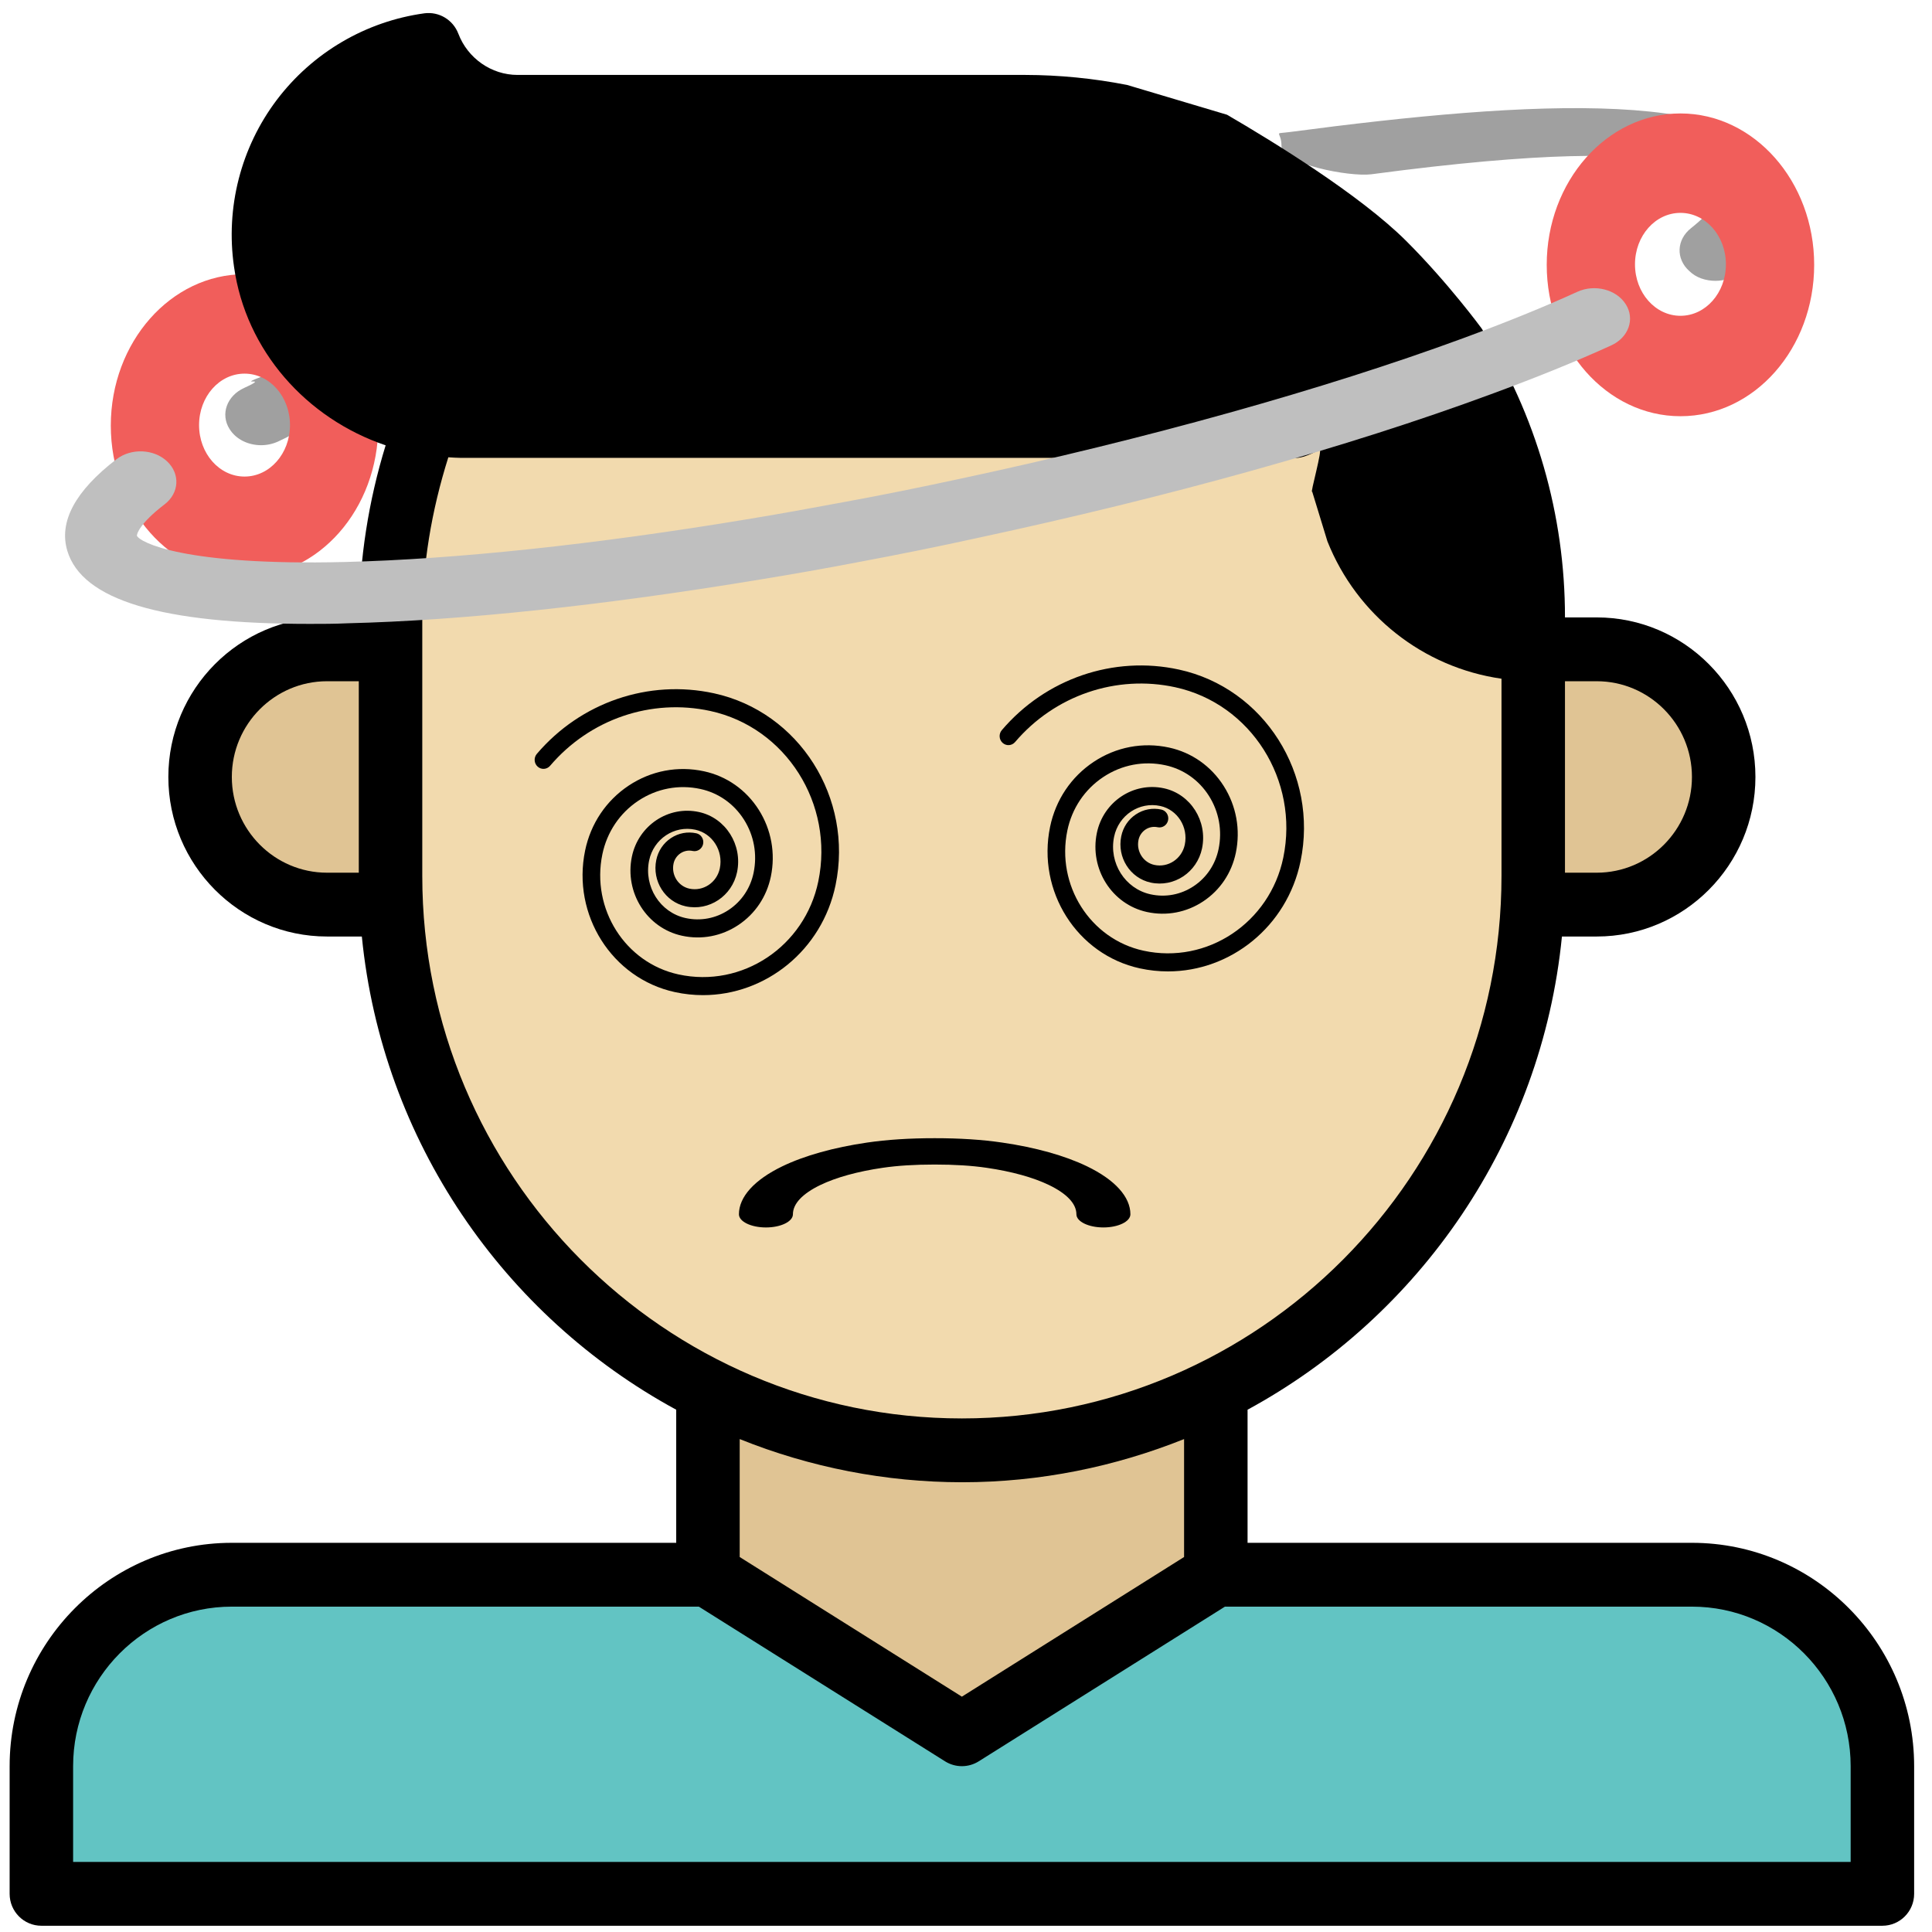 <?xml version="1.0" encoding="utf-8"?>
<svg viewBox="0 0 500 500" xmlns="http://www.w3.org/2000/svg">
  <path d="M 453.688 28.409 C 452.203 28.409 450.716 28.724 449.323 29.355 C 442.26 32.591 447.196 31.46 438.464 34.775 C 433.818 36.59 443.432 38.07 445.569 42.016 C 447.706 45.962 447.789 48.413 452.434 46.597 C 461.539 43.124 450.624 46.638 458.057 43.246 C 462.609 41.192 464.281 36.379 461.866 32.591 C 460.192 29.907 457.034 28.409 453.688 28.409 Z M 77.296 70.947 C 75.067 70.947 72.744 71.657 70.978 73.078 C 60.758 81.127 56.669 88.941 58.899 96.28 C 66.333 121.456 125.443 117.66 187.509 109.454 C 192.063 108.901 189.632 109.812 189.632 105.866 C 189.632 101.129 171.991 97.811 166.416 98.52 C 76.942 110.438 78.783 96.753 76.925 92.413 C 76.832 91.939 77.761 89.257 83.615 84.599 C 87.423 81.602 87.61 76.629 84.079 73.472 C 82.314 71.736 79.805 70.947 77.296 70.947 Z" style="fill: rgb(160, 160, 160); transform-origin: 260.639px 72.025px;" transform="matrix(-1, 0, 0, -1, 0, -0.424)"/>
  <path fill="#f2daae" d="M 347.512 118.494 L 347.512 110.236 L 119.233 110.236 C 116.096 110.236 112.998 109.938 109.966 109.392 C 104.109 125.546 101.102 142.593 101.07 159.785 L 101.07 225.854 C 101.07 307.95 167.274 374.505 248.934 374.505 C 330.597 374.505 396.801 307.95 396.801 225.854 L 396.801 168.044 C 369.576 168.044 347.512 145.853 347.512 118.494" style=""/>
  <path fill="#e0c494" d="M 84.64 234.11 L 101.07 234.11 L 101.07 168.044 L 84.64 168.044 C 59.339 168.044 43.535 195.569 56.176 217.595 C 62.049 227.811 72.892 234.11 84.64 234.11 M 413.23 168.044 L 396.801 168.044 L 396.801 234.11 L 413.23 234.11 C 438.523 234.11 454.328 206.578 441.685 184.561 C 435.811 174.338 424.968 168.044 413.23 168.044" style=""/>
  <path fill="#f15e5b" d="M 63.284 149.322 C 44.209 149.322 28.676 131.737 28.676 110.144 C 28.676 88.551 44.209 70.966 63.284 70.966 C 82.358 70.966 97.892 88.551 97.892 110.144 C 97.892 131.737 82.473 149.322 63.284 149.322 Z M 63.284 96.697 C 56.774 96.697 51.519 102.645 51.519 110.015 C 51.519 117.385 56.774 123.333 63.284 123.333 C 69.794 123.333 75.048 117.385 75.048 110.015 C 75.048 102.645 69.794 96.697 63.284 96.697 Z" style=""/>
  <path fill="#000" d="M 133.929 27.652 C 123.693 27.634 114.543 21.252 110.943 11.622 C 83.735 15.278 64.744 40.583 68.72 67.884 C 72.171 92.569 94.431 110.236 119.233 110.236 L 347.512 110.236 L 347.512 118.494 C 347.512 145.853 369.576 168.044 396.801 168.044 L 396.801 159.785 C 396.801 86.814 337.959 27.652 265.365 27.652 L 133.929 27.652 Z" style=""/>
  <path fill="#e0c494" d="M 248.934 374.505 C 226.116 374.49 203.615 369.136 183.218 358.872 L 183.218 407.539 L 248.934 448.83 L 314.653 407.539 L 314.653 358.872 C 294.248 369.136 271.748 374.49 248.934 374.505" style=""/>
  <path fill="#62c4c3" d="M 10.709 490.123 L 10.709 457.089 C 10.709 429.721 32.772 407.539 59.997 407.539 L 183.218 407.539 L 248.934 448.83 L 314.653 407.539 L 437.874 407.539 C 465.09 407.539 487.161 429.721 487.161 457.089 L 487.161 490.123 L 10.709 490.123 Z" style=""/>
  <path fill="#000" d="M 437.874 399.279 L 322.869 399.279 L 322.869 364.832 C 367.4 340.646 398.978 295.355 404.227 242.369 L 413.23 242.369 C 435.877 242.369 454.303 223.847 454.303 201.078 C 454.303 178.309 435.877 159.785 413.23 159.785 L 405.014 159.785 C 405.039 133.284 397.549 107.327 383.419 84.963 C 383.419 84.963 374.747 73.145 363.916 62.351 C 351.903 50.378 329.167 36.451 317.551 29.694 L 291.693 21.985 C 283.019 20.286 274.194 19.409 265.365 19.392 L 133.929 19.392 C 127.186 19.392 121.032 15.089 118.609 8.697 C 117.237 5.121 113.613 2.951 109.834 3.444 C 94.655 5.534 80.919 13.594 71.637 25.85 C 62.337 38.162 58.345 53.722 60.562 69.026 C 63.603 90.743 79.292 108.311 99.805 115.249 C 95.361 129.675 93.028 144.679 92.895 159.785 L 84.64 159.785 C 61.993 159.785 43.567 178.309 43.567 201.078 C 43.567 223.847 61.993 242.369 84.64 242.369 L 93.644 242.369 C 98.893 295.355 130.47 340.646 175.003 364.832 L 175.003 399.279 L 59.997 399.279 C 28.296 399.279 2.493 425.212 2.493 457.089 L 2.493 490.123 C 2.493 494.681 6.164 498.382 10.709 498.382 L 487.161 498.382 C 491.698 498.382 495.377 494.681 495.377 490.123 L 495.377 457.089 C 495.377 425.212 469.574 399.279 437.874 399.279 M 413.23 176.302 C 426.817 176.302 437.874 187.419 437.874 201.078 C 437.874 214.738 426.817 225.854 413.23 225.854 L 405.014 225.854 L 405.014 176.302 L 413.23 176.302 Z M 76.836 66.722 C 75.234 55.779 78.077 44.646 84.73 35.835 C 90.153 28.593 97.799 23.357 106.499 20.945 C 112.57 30.236 122.865 35.851 133.929 35.91 C 133.929 35.91 79.655 86.821 76.836 66.722 M 59.997 201.078 C 59.997 187.419 71.054 176.302 84.64 176.302 L 92.855 176.302 L 92.855 225.854 L 84.64 225.854 C 71.054 225.854 59.997 214.738 59.997 201.078 M 109.285 226.695 L 109.285 160.628 C 109.285 146.407 111.642 132.227 116.029 118.344 C 117.097 118.404 118.148 118.494 119.226 118.494 L 322.869 118.494 L 331.42 113.469 C 331.41 119.829 335.992 119.511 341.463 116.332 C 342.465 115.754 338.914 128.16 339.595 127.228 L 343.536 140.099 C 351.142 159.191 368.32 172.752 388.586 175.65 L 388.586 226.695 C 388.586 304.11 325.939 367.088 248.934 367.088 C 171.931 367.088 109.285 304.11 109.285 226.695 M 248.934 383.606 C 269.258 383.606 288.621 379.558 306.439 372.431 L 306.439 402.954 L 248.934 439.095 L 191.433 402.954 L 191.433 372.431 C 209.719 379.79 229.228 383.58 248.934 383.606 M 478.949 481.863 L 18.921 481.863 L 18.921 457.089 C 18.921 434.321 37.349 415.797 59.997 415.797 L 180.861 415.797 L 244.582 455.833 C 247.244 457.501 250.626 457.501 253.289 455.833 L 317.01 415.797 L 437.874 415.797 C 460.522 415.797 478.949 434.321 478.949 457.089 L 478.949 481.863 Z" style=""/>
  <path fill="#000" d="M 285.559 317.662 C 281.702 317.662 278.572 316.134 278.572 314.251 C 278.572 311.542 276.12 308.927 271.484 306.686 C 267.396 304.711 261.817 303.167 255.358 302.227 C 251.466 301.658 247.061 301.382 241.89 301.382 C 236.723 301.382 232.318 301.658 228.426 302.227 C 221.963 303.169 216.388 304.712 212.293 306.687 C 207.657 308.927 205.208 311.544 205.208 314.253 C 205.208 316.136 202.078 317.664 198.221 317.664 C 194.364 317.664 191.234 316.136 191.234 314.253 C 191.234 309.749 195.224 305.341 202.462 301.84 C 208.177 299.081 215.772 296.954 224.426 295.692 C 229.631 294.935 235.343 294.564 241.89 294.564 C 248.437 294.564 254.148 294.935 259.358 295.696 C 268.011 296.955 275.602 299.081 281.318 301.84 C 288.56 305.341 292.546 309.749 292.546 314.253 C 292.546 316.134 289.42 317.662 285.559 317.662 Z" style=""/>
  <path d="M 181.948 257.541 C 179.539 257.541 177.099 257.287 174.649 256.753 C 158.389 253.21 147.972 236.773 151.429 220.11 C 152.87 213.158 156.869 207.197 162.686 203.326 C 168.504 199.453 175.444 198.135 182.228 199.614 C 188.085 200.89 193.106 204.427 196.368 209.572 C 199.628 214.717 200.738 220.856 199.494 226.857 C 198.417 232.051 195.43 236.503 191.086 239.393 C 186.742 242.285 181.559 243.27 176.49 242.166 C 167.414 240.189 161.599 231.014 163.529 221.713 C 165.207 213.617 173.003 208.428 180.899 210.152 C 187.798 211.656 192.218 218.631 190.752 225.7 C 189.466 231.898 183.498 235.868 177.451 234.552 C 172.124 233.391 168.712 228.007 169.845 222.551 C 170.33 220.211 171.676 218.206 173.632 216.904 C 175.589 215.601 177.926 215.16 180.206 215.654 C 181.439 215.923 182.226 217.164 181.964 218.428 C 181.701 219.691 180.488 220.496 179.258 220.23 C 177.005 219.738 174.787 221.217 174.308 223.523 C 173.699 226.458 175.535 229.354 178.399 229.978 C 181.992 230.762 185.526 228.404 186.289 224.729 C 187.232 220.182 184.388 215.695 179.951 214.73 C 174.511 213.543 169.148 217.115 167.992 222.688 C 166.586 229.465 170.824 236.154 177.439 237.594 C 181.313 238.438 185.278 237.687 188.6 235.474 C 191.922 233.263 194.206 229.858 195.029 225.887 C 196.021 221.108 195.136 216.218 192.54 212.12 C 189.943 208.022 185.943 205.206 181.28 204.19 C 175.686 202.971 169.966 204.057 165.171 207.25 C 160.376 210.442 157.081 215.354 155.892 221.085 C 152.96 235.224 161.8 249.175 175.598 252.181 C 192.053 255.765 208.278 244.963 211.775 228.105 C 215.935 208.049 203.398 188.263 183.825 184.001 C 168.543 180.674 152.655 186.107 142.368 198.182 C 141.54 199.155 140.097 199.256 139.148 198.406 C 138.199 197.556 138.101 196.08 138.93 195.107 C 150.304 181.753 167.87 175.746 184.774 179.426 C 206.807 184.223 220.922 206.498 216.239 229.075 C 212.739 245.947 198.144 257.54 181.948 257.541 Z" style=""/>
  <path d="M 302.284 251.399 C 299.875 251.399 297.435 251.145 294.985 250.611 C 278.725 247.068 268.308 230.631 271.765 213.968 C 273.206 207.016 277.205 201.055 283.022 197.184 C 288.84 193.311 295.78 191.993 302.564 193.472 C 308.421 194.748 313.442 198.285 316.704 203.43 C 319.964 208.575 321.074 214.714 319.83 220.715 C 318.753 225.909 315.766 230.361 311.422 233.251 C 307.078 236.143 301.895 237.128 296.826 236.024 C 287.75 234.047 281.935 224.872 283.865 215.571 C 285.543 207.475 293.339 202.286 301.235 204.01 C 308.134 205.514 312.554 212.489 311.088 219.558 C 309.802 225.756 303.834 229.726 297.787 228.41 C 292.46 227.249 289.048 221.865 290.181 216.409 C 290.666 214.069 292.012 212.064 293.968 210.762 C 295.925 209.459 298.262 209.018 300.542 209.512 C 301.775 209.781 302.562 211.022 302.3 212.286 C 302.037 213.549 300.824 214.354 299.594 214.088 C 297.341 213.596 295.123 215.075 294.644 217.381 C 294.035 220.316 295.871 223.212 298.735 223.836 C 302.328 224.62 305.862 222.262 306.625 218.587 C 307.568 214.04 304.724 209.553 300.287 208.588 C 294.847 207.401 289.484 210.973 288.328 216.546 C 286.922 223.323 291.16 230.012 297.775 231.452 C 301.649 232.296 305.614 231.545 308.936 229.332 C 312.258 227.121 314.542 223.716 315.365 219.745 C 316.357 214.966 315.472 210.076 312.876 205.978 C 310.279 201.88 306.279 199.064 301.616 198.048 C 296.022 196.829 290.302 197.915 285.507 201.108 C 280.712 204.3 277.417 209.212 276.228 214.943 C 273.296 229.082 282.136 243.033 295.934 246.039 C 312.389 249.623 328.614 238.821 332.111 221.963 C 336.271 201.907 323.734 182.121 304.161 177.859 C 288.879 174.532 272.991 179.965 262.704 192.04 C 261.876 193.013 260.433 193.114 259.484 192.264 C 258.535 191.414 258.437 189.938 259.266 188.965 C 270.64 175.611 288.206 169.604 305.11 173.284 C 327.143 178.081 341.258 200.356 336.575 222.933 C 333.075 239.805 318.48 251.398 302.284 251.399 Z" style=""/>
  <path fill="#f15e5b" d="M 434.899 107.716 C 415.824 107.716 400.291 90.131 400.291 68.538 C 400.291 46.945 415.824 29.36 434.899 29.36 C 453.973 29.36 469.507 46.945 469.507 68.538 C 469.507 90.131 454.088 107.716 434.899 107.716 Z M 434.899 55.091 C 428.389 55.091 423.134 61.039 423.134 68.409 C 423.134 75.779 428.389 81.727 434.899 81.727 C 441.409 81.727 446.663 75.779 446.663 68.409 C 446.663 61.039 441.409 55.091 434.899 55.091 Z" style=""/>
  <path d="M 358.567 74.583 C 355.407 74.583 352.156 74.583 348.81 74.741 C 319.171 75.452 282.192 79.398 241.775 86.106 C 233.505 87.448 225.05 88.946 216.409 90.604 C 206.282 92.499 196.061 94.55 185.654 96.839 C 136.04 107.493 90.046 120.278 52.881 134.011 C 41.266 138.271 30.767 142.534 21.755 146.637 C 17.203 148.69 15.53 153.503 17.945 157.292 C 20.36 161.159 26.028 162.58 30.489 160.528 C 39.131 156.582 49.072 152.557 60.22 148.452 C 96.085 135.273 142.17 122.409 190.207 112.149 C 200.428 109.94 210.555 107.887 220.497 106.072 C 228.951 104.495 237.222 102.995 245.399 101.653 C 284.887 95.102 320.843 91.315 349.46 90.604 C 391.274 89.579 402.515 95.734 403.259 97.391 C 403.351 97.865 402.422 100.706 396.104 105.52 C 392.294 108.44 392.016 113.412 395.454 116.648 C 398.891 119.883 404.745 120.121 408.554 117.201 C 419.238 108.992 423.514 101.022 421.283 93.524 C 417.474 80.739 396.94 74.583 358.567 74.583 Z" style="paint-order: stroke; fill: rgb(191, 191, 191); transform-origin: 219.349px 118.024px;" transform="matrix(-1, 0, 0, -1, 0, 0)"/>
</svg>